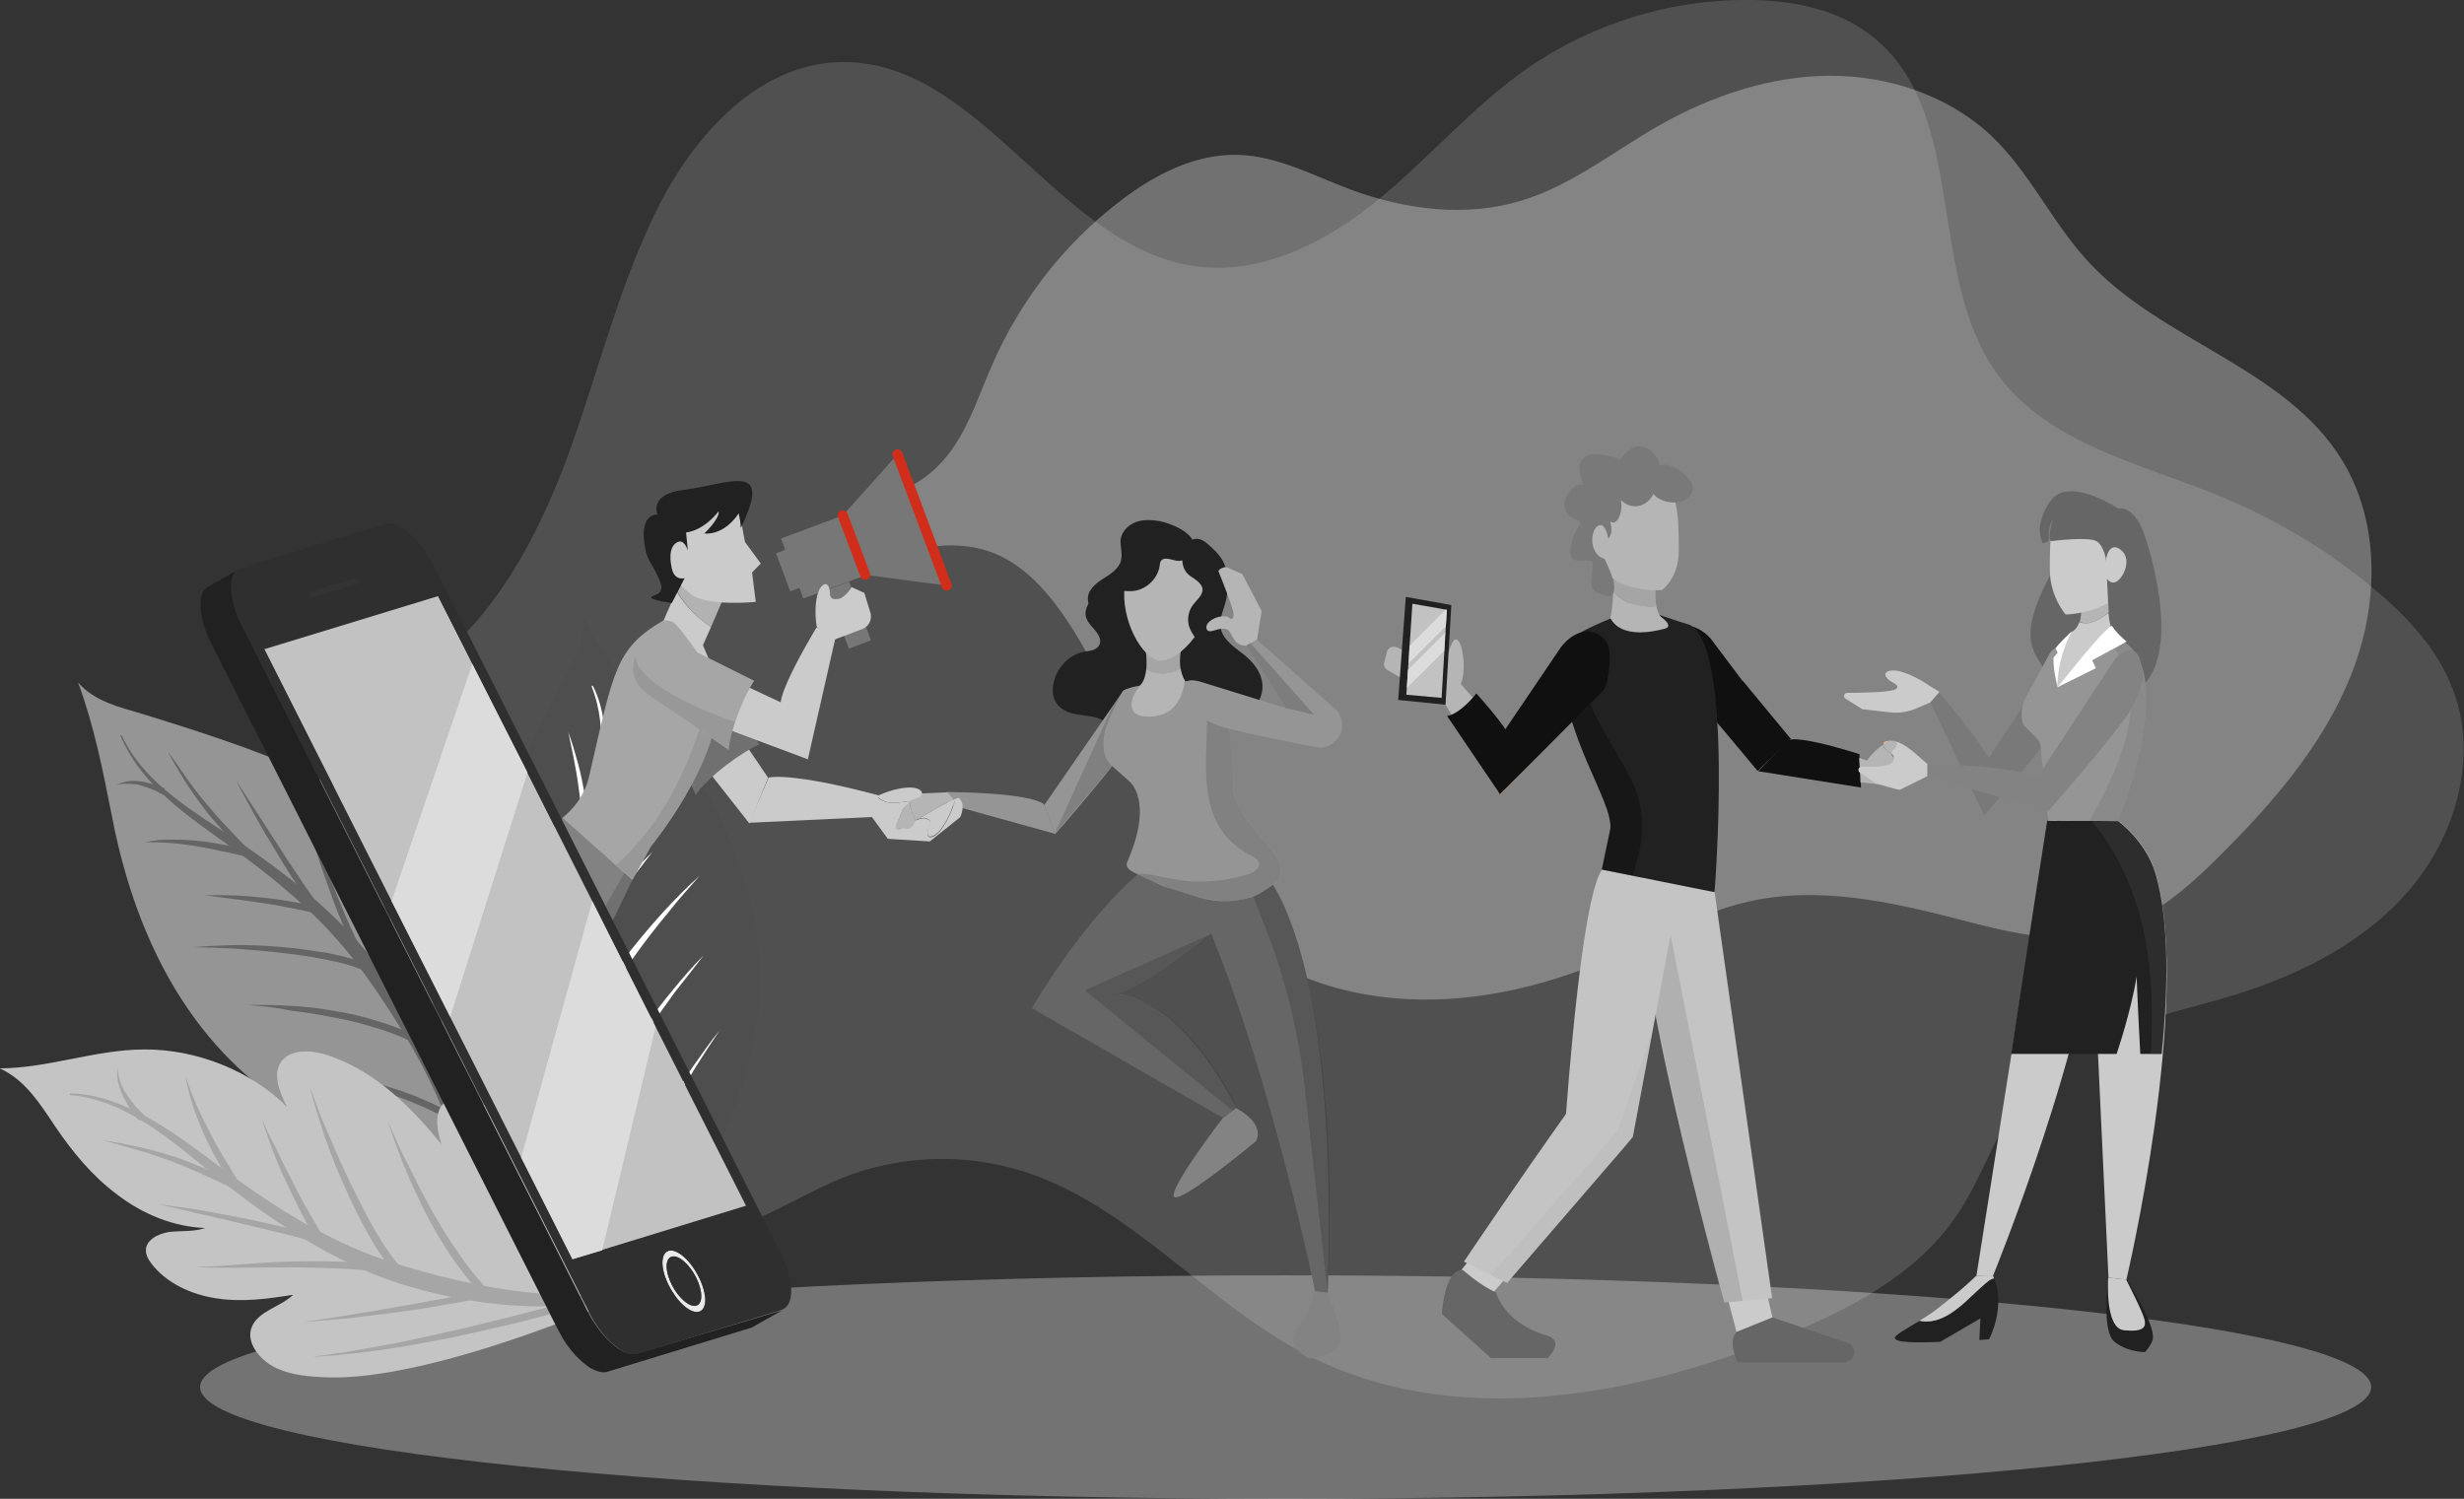 <?xml version="1.0" encoding="utf-8"?>
<!-- Generator: Adobe Illustrator 24.0.0, SVG Export Plug-In . SVG Version: 6.00 Build 0)  -->
<svg version="1.1" id="Layer_1" xmlns="http://www.w3.org/2000/svg" xmlns:xlink="http://www.w3.org/1999/xlink" x="0px" y="0px"
	 viewBox="0 0 937 570" style="enable-background:new 0 0 937 570;" xml:space="preserve">
<rect x="0" y="0" width="937" height="570" fill="#333333" stroke="none"/>
<style type="text/css">
	.st0{opacity:0.35;fill:#EAEAEA;enable-background:new    ;}
	.st1{opacity:0.15;fill:#F6F6F6;enable-background:new    ;}
	.st2{opacity:0.35;fill:#E4E4E4;enable-background:new    ;}
	.st3{fill:#4E4E4E;}
	.st4{fill:#FFFFFF;}
	.st5{fill:#EAEAEA;}
	.st6{fill:#2F2F2F;}
	.st7{fill:#777777;}
	.st8{fill:#D02E1B;}
	.st9{fill:#CBCBCB;}
	.st10{fill:#707070;}
	.st11{fill:#B2B2B2;}
	.st12{fill:#828282;}
	.st13{fill:#A6A6A6;}
	.st14{fill:#989898;}
	.st15{fill:#212121;}
	.st16{opacity:0.2;fill:#606060;enable-background:new    ;}
	.st17{fill:#959595;}
	.st18{fill:#656565;}
	.st19{fill:#C4C4C4;}
	.st20{fill:#C2C2C2;}
	.st21{fill:#DCDCDC;}
	.st22{fill:#666666;}
	.st23{opacity:0.3;fill:#323232;enable-background:new    ;}
	.st24{fill:#838383;}
	.st25{fill:#B5B5B5;}
	.st26{opacity:0.3;fill:#4F4F4F;enable-background:new    ;}
	.st27{opacity:0.3;fill:#515151;enable-background:new    ;}
	.st28{fill:#A5A5A5;}
	.st29{opacity:0.3;fill:#454545;enable-background:new    ;}
	.st30{opacity:0.3;fill:#4B4B4B;enable-background:new    ;}
	.st31{fill:#797979;}
	.st32{opacity:0.2;fill:#626262;enable-background:new    ;}
	.st33{display:none;}
	.st34{display:inline;fill:#D02E1B;}
	.st35{display:inline;fill:#FFFFFF;}
	.st36{display:inline;fill:#666666;}
	.st37{display:inline;fill:#FFFFF5;}
	.st38{display:inline;fill:#A6A6A6;}
	.st39{fill:#101010;}
	.st40{fill:#FFBE85;}
	.st41{fill:#FFA155;}
	.st42{opacity:0.3;fill:#818181;enable-background:new    ;}
	.st43{opacity:0.3;fill:#B0B0B0;enable-background:new    ;}
	.st44{opacity:0.3;enable-background:new    ;}
</style>
<path class="st0" d="M488.9,570c228,0,412.8-19,412.8-42.5c0-23.5-184.8-42.5-412.8-42.5c-228,0-412.8,19-412.8,42.5
	C76.1,551,260.9,570,488.9,570z"/>
<path class="st1" d="M162.4,253.8c25.8-19.1,41.7-48.9,53-79c11.2-30.2,18.7-61.8,32.4-90.9c13.9-30.1,39.1-59.7,72.1-60.3
	c53.3-0.8,82.8,71.4,135.7,77.8c25,3,49.3-9.7,68.7-25.6c19.4-16,35.9-35.4,56.5-49.8C605.3,9,635.3-0.3,665.2,0
	c16.7,0.1,34.1,3.6,47.1,14.1c36.3,29,19.9,90.8,47.4,128.4c19.3,26.4,54.4,33.8,84.5,46.2c20.5,8.5,39.9,19.8,56.9,33.9
	c13.4,10.9,25.8,23.8,31.8,39.9c9.3,24.9,1.4,53.9-15.4,74.4c-16.8,20.5-41.4,33.2-66.6,41.1c-27.7,8.6-59.3,13.1-78.5,34.9
	c-12.6,14.2-17.6,33.6-28.3,49.3c-15.4,22.7-41.2,36.1-66.8,46.3c-57.5,23.1-124.7,35.1-179.8,7c-38.5-19.5-67.2-56.9-108.3-70
	c-22.5-7.2-47.7-6.2-69.5,2.7c-18.7,7.7-36.2,21.1-56.4,20.6c-25.8-0.4-45.2-22.8-61-43.3"/>
<path class="st2" d="M334,187.8c11.7,0,22.1-8.1,28.7-17.9c6.6-9.7,10.1-21.2,14.9-31.8c10.5-23.9,27-45.2,47.8-61.2
	c13.2-10.3,29.1-18.6,45.7-18c14.9,0.5,28.4,7.9,42.3,13.1c20.9,7.8,44.2,10.8,65.5,4.2c19.1-5.9,35.1-18.9,52.4-28.7
	C651,36.4,673,29,695.5,28.8c22.5-0.1,45.3,7.4,61.7,22.8c14.7,13.9,23.2,33.1,37,48c27.9,30.2,75,40.3,96.5,75.5
	c14.7,24.1,13.8,55.4,3.4,81.5c-10.4,26.2-29.2,48.1-49.2,68.1c-12.8,12.8-27.2,25.7-44.9,30.1c-18.2,4.5-37.1-0.5-55.2-5.2
	c-25.9-6.7-53.3-12.7-79.5-6.8c-19,4.2-35.9,14.2-53.8,22c-30.5,13.1-64.7,19.5-97.2,12.4c-32.5-7-62.7-28.7-75-59.6
	c-5.6-13.9-7.2-29.4-13.2-43.1c-28.7-64.8-49.4-73.5-86.4-63.7"/>
<path class="st3" d="M251.4,466.4c0,0-63.8-42-73.5-79.3c-8.9-34.2,4.1-65.3,34.8-125.1c4.4-8.6,10-17.2,9.3-27.2
	c8.1,15.2,18.4,28.4,28.9,41.4C336,381.2,251.4,466.4,251.4,466.4z"/>
<path class="st4" d="M273.7,391.8c-3.6,4.4-6.8,9-10.1,13.7c-3.3,4.6-6.3,9.6-9.2,14.6c-2.9,5.1-5.6,10.1-7.9,15.6
	c-2.3,5.3-4.4,10.9-5.9,16.8l2-0.7c-5.3-5.6-10.7-11.5-15.8-17.2c-5.2-5.9-10.4-11.6-15.4-17.6c-5.1-6-10.1-12-15-18.2
	s-9.7-12.4-14.2-19l3.1,5.2c1.1,1.8,2.2,3.4,3.3,5.1c1.1,1.6,2.2,3.3,3.3,4.9c1.1,1.6,2.2,3.3,3.4,4.9c4.6,6.4,9.6,12.7,14.5,18.9
	c5.1,6.2,10.1,12,15.3,17.9c5.2,5.9,10.5,11.6,15.8,17.2l1.5,1.5l0.5-2.2c1.4-5.6,3.3-11.2,5.5-16.5c2.2-5.3,4.6-10.5,7.4-15.6
	c2.6-5.1,5.6-10,8.5-14.9C267.4,401.3,270.5,396.5,273.7,391.8z"/>
<path class="st4" d="M267.6,363.3c-4.1,4.1-7.9,8.5-11.6,13c-3.7,4.5-7.4,9.2-10.7,14.1c-3.4,4.9-6.6,10-9.4,15.3
	c-2.9,5.3-5.5,10.9-7.4,16.8l2-0.4c-3.4-4.1-6.7-8.3-10-12.6l-9.8-12.7c-3.3-4.2-6.4-8.5-9.7-12.8c-3.3-4.2-6.4-8.6-9.6-13
	c2.7,4.6,5.7,9.3,8.6,13.8c3,4.5,6,9,9.1,13.4c3.1,4.4,6.3,8.7,9.6,13c3.3,4.4,6.6,8.5,9.8,12.7l1.4,1.6l0.7-2.2
	c1.9-5.7,4.4-11.2,7.1-16.4c2.7-5.3,5.7-10.4,9-15.3c3.1-4.9,6.6-9.7,10.1-14.5C260.4,372.6,264,368,267.6,363.3z"/>
<path class="st4" d="M266,333.1c-4.6,4.1-9,8.6-13.2,13.1c-4.2,4.6-8.3,9.4-12.3,14.4c-4,5.1-7.6,10.1-11.2,15.4
	c-3.5,5.5-6.7,11.2-8.7,17.8l2.5,0.4c-0.3-6.6-2.6-12.7-5.1-18.3c-2.6-5.6-5.3-11.1-8.2-16.4c-2.9-5.3-6-10.7-9.1-15.7
	c-3.1-5.2-6.3-10.3-9.1-15.6c2.5,5.6,5.3,10.9,8.2,16.4c2.9,5.3,5.7,10.7,8.5,16.1c2.7,5.5,5.3,10.9,7.8,16.5
	c2.5,5.5,4.5,11.3,4.6,17.2l0.3,7.7l2.2-7.2c1.9-6.2,4.9-11.8,8.3-17.1c3.4-5.3,7.1-10.5,10.8-15.6c3.7-5.1,7.6-10.1,11.6-14.9
	C257.7,342.4,261.9,337.8,266,333.1z"/>
<path class="st4" d="M248.1,324c-2.9,2.7-5.5,5.7-8.2,8.7c-2.6,3-5.2,6.2-7.6,9.3c-2.5,3.1-4.8,6.6-7.1,9.8
	c-2.3,3.4-4.5,6.8-6.7,10.3l2.3,0.7c-0.3-2.6-0.7-4.9-1.2-7.4c-0.5-2.5-1.1-4.8-1.6-7.1c-1.2-4.8-2.5-9.4-3.8-14.1
	c-1.4-4.6-2.7-9.3-4.2-13.9c-1.5-4.6-3-9.2-4.8-13.8l7.1,28.3c1.2,4.8,2.3,9.4,3.4,14.2c1.1,4.6,2.2,9.6,2.7,14.1l0.4,3.7l1.8-3
	c2-3.6,4.2-7,6.4-10.4c2.2-3.4,4.5-6.7,6.7-10.1c2.3-3.3,4.6-6.6,7.1-9.8C243.2,330.4,245.7,327.1,248.1,324z"/>
<path class="st4" d="M249.5,293.2c-2.9,2.1-5.5,4.6-8.1,7.1c-2.5,2.6-4.9,5.5-7.1,8.3c-2.3,2.9-4.4,6-6.4,9c-2,3.1-4,6.3-5.9,9.4
	l2.3,0.8c-0.1-4.1-0.4-8.3-0.5-12.6c-0.3-4.2-0.7-8.3-1.4-12.6c-0.7-4.2-1.5-8.3-2.6-12.3c-1.1-4-2.3-8.1-3.7-11.9
	c0.8,4.1,1.8,8.2,2.5,12.3c0.8,4.1,1.4,8.2,1.9,12.3c0.4,4.1,0.7,8.2,1,12.4l0.5,12.4l0.1,4.4l2-3.7c1.9-3.1,3.8-6.3,5.7-9.4
	c1.9-3.1,4-6.2,6-9.2c2-3,4.2-6,6.4-8.7C244.6,298.4,246.9,295.8,249.5,293.2z"/>
<path class="st4" d="M241.3,270.7c-1.5,0.5-3,1.5-4.2,2.5c-1.4,1.1-2.5,2.3-3.6,3.7c-1.1,1.4-2,2.9-3,4.5c-0.4,0.8-0.8,1.6-1.2,2.5
	l-1.1,2.5l2.3,1.1l0.7-2.5c0.3-0.8,0.5-1.6,1-2.5c0.7-1.6,1.4-3.1,2.3-4.6c0.8-1.5,1.9-2.9,3-4.1
	C238.6,272.4,239.8,271.3,241.3,270.7z"/>
<path class="st4" d="M251.7,466.1c-2.2-3.8-4.2-7.7-6.3-11.5c-2-3.8-3.8-7.8-5.6-11.8c-3.4-8.1-6.3-16.3-8.7-24.6
	c-2.3-8.5-4.2-17-6-25.6c-1.6-8.5-2.6-17.2-2.7-26c-0.3-17.6,2-35.3,4.9-52.6c1.4-8.7,2.9-17.6,3-26.8c0.1-4.5-0.1-9.2-0.8-13.5
	c-0.8-4.5-2-8.9-4-12.8c-0.1-0.1-0.3-0.3-0.4-0.1c-0.1,0.1-0.1,0.3-0.1,0.4c3.3,8.2,4.1,17.2,3.4,26c-0.5,8.7-2.3,17.5-4.2,26.1
	c-3.6,17.4-6.7,35.1-7,53.4c-0.1,9.2,0.3,18.3,1.6,27.5c1.5,9,3.6,17.9,6.4,26.5c5.7,17.2,14.3,33.4,25.8,46.2
	c0.1,0.1,0.3,0.1,0.4,0C251.7,466.4,251.7,466.3,251.7,466.1z"/>
<path class="st5" d="M254.3,475.7c3.1-1,8.3,3.4,11.5,9.8c3.3,6.4,3.3,12.3,0.1,13.3c-3.1,1-8.2-3.4-11.5-9.8
	C251.1,482.7,251.1,476.6,254.3,475.7z M264.8,496.6c2.5-0.8,2.5-5.6-0.1-10.7c-2.6-5.2-6.8-8.7-9.3-7.9c-2.5,0.8-2.5,5.6,0.1,10.7
	C258.1,493.7,262.2,497.3,264.8,496.6z"/>
<path class="st6" d="M255.4,477.9c2.5-0.8,6.7,2.7,9.3,7.9c2.6,5.2,2.7,10,0.1,10.7c-2.5,0.8-6.7-2.7-9.3-7.9
	C252.9,483.5,252.8,478.7,255.4,477.9z"/>
<path class="st7" d="M326.2,193.9L297,204.8l8.5,22.8l29.2-10.9L326.2,193.9z"/>
<path class="st7" d="M360,222.7l-31-4.1l-8.5-22.6l20.8-23.2L360,222.7z"/>
<path class="st7" d="M313.6,203.4l-18.5,7l5.4,14.5l18.5-7L313.6,203.4z"/>
<path class="st7" d="M322.9,221.2l-8.4,3.2l8.3,22.3l8.4-3.2L322.9,221.2z"/>
<path class="st8" d="M360,224.6c-0.8,0-1.5-0.4-1.8-1.2l-18.7-49.9c-0.4-1,0.1-2.1,1.1-2.5c1-0.4,2,0.1,2.5,1.1l18.7,49.9
	c0.4,1-0.1,2.1-1.1,2.5C360.4,224.6,360.2,224.6,360,224.6z"/>
<path class="st8" d="M329,220.5c-0.8,0-1.5-0.4-1.8-1.2l-8.5-22.6c-0.4-1,0.1-2.1,1.1-2.5c1-0.4,2,0.1,2.5,1.1l8.5,22.6
	c0.4,1-0.1,2-1.1,2.5C329.4,220.5,329.2,220.5,329,220.5z"/>
<path class="st9" d="M331.7,310.7l-46.8,2.2l7.4-17.2c0,0,7.9-2.3,41.9,6.8L331.7,310.7z"/>
<path class="st9" d="M261.9,283.8l23.1,29.4l7.1-17.4L278.7,276C272.8,277.8,267.1,280.2,261.9,283.8z"/>
<path class="st10" d="M288.8,283.1L270,254c-3.8-8.9-16.2-10.3-21.8-2.3c-2.7,3.8-2.9,10.1-0.4,14.2l16.8,36.4
	C269.1,295.4,282.5,285.7,288.8,283.1z"/>
<path class="st10" d="M175.2,469.7l68.4-141.5l-29.5-12.6c-35.6,52.9-57.2,150.1-57.2,150.1L175.2,469.7z"/>
<path class="st9" d="M270.4,238.4c-5.2-3.4-9.7-7.7-13-13.4c-2.2,4.2-5.1,10.5-7.8,18.6c1.6-0.4,3.6,0.1,5.1,0.8
	c6.6,2.2,10.5,9.8,17.2,11.3c-0.4-0.4-4.6-10.3-4.6-10.3L270.4,238.4z"/>
<path class="st11" d="M270.4,238.4l4.5-10.4l-14.2-8.7c0,0-1.2,2.1-3.1,5.7C260.7,230.7,265.2,235,270.4,238.4z"/>
<path class="st9" d="M256,191.9c6.4-4.5,17.9-5.1,23.8,0.8c1.9,1.9,2.2,6.2,2.7,9.2c0.1,0.5,0.8,4.2,0.8,4.2l6,8.2l-3.3,3.4
	l1.4,11.2c0,0-17.9,1.8-24.3-2.7c-6.4-4.4-14.1-14.8-11.6-28C252.1,195.5,253.9,193.4,256,191.9z"/>
<path class="st12" d="M163.3,462.7L240.8,326L214,311c-38.1,37.5-68.7,146.5-68.7,146.5L163.3,462.7z"/>
<path class="st13" d="M271.9,255.8c-5.1-4.2-10.4-13.8-15.2-18.6c-1.1-1.2-2.6-1-4.2-1.4c-18.4,10.8-19,18.5-28.5,59.5
	c-0.5,2.2-2.3,9.4-10.1,15.7l26.5,23.6l7-12.7C247.4,321.8,279.9,282.5,271.9,255.8z"/>
<path class="st14" d="M234.3,328.9l6.3,5.6l7-12.7c0,0,32.4-39.1,24.4-65.9C265.7,283,255.6,310,234.3,328.9z"/>
<path class="st9" d="M317.6,243l-10.4,45.8l-9.8-19.4c0,0-4.9-0.4,13.1-30.8L317.6,243z"/>
<path class="st9" d="M315.3,244l12.7-4.8c2.5-1,3.7-3.6,3-6.2l-2.3-7.5l-4.8-2.2c0,0-3,4.8-5.7,4.5c0,0-2.6,0.7-2.6-2.2
	c0-2.9-1.5-4.9-3.6-2.1c-2,2.9-2.3,9.8-1.4,14.9L315.3,244z"/>
<path class="st9" d="M272.3,275.7l35,13.1l-10.4-21.7l-14.3-6.7C278.4,264.9,274.9,270.1,272.3,275.7z"/>
<path class="st13" d="M286.8,258.9l-28.3-14.1c-7.1-5.2-17.3-0.4-17.8,8.3c-0.3,4.4,2.6,9.3,6.4,11.3l30,20.8
	C277.6,277.8,283.2,264,286.8,258.9z"/>
<path class="st15" d="M250,195.7c0,0-3.4-7.8,10-9.4c17.5-2.2,34.3-11.3,21.7,14.5c0,0,0-2.3-0.8-5.6c0,0-4.9,8.3-13.1,7.7
	c0,0,5.9-5.5,5.5-8.5c0,0-5.2,7.2-12.4,8.1l1.1,11.2l-1,4.9l-5.5,10.7c0,0-11.6-1.4-6.6-2.9c4.9-1.5,1.6-6.2,0.8-8.2
	c-1-2.3-3.7-5.7-4.2-9C242.5,194.9,250,195.7,250,195.7z"/>
<path class="st9" d="M262.7,213.1c0,0-1.5-8.1-4.6-7.1c-3.1,1-3.8,5.1-2.6,10.3c1.2,5.2,5.6,3.4,5.6,3.4l3.7-1L262.7,213.1z"/>
<path class="st16" d="M241.6,249.6c0,0-3.6,8.1,4.1,13.9c2.6,2,7.6,5.3,12.8,8.7c9,6.2,18.8,13,18.8,13s0.1-4.5,2.3-10.7
	C279.5,274.8,242.5,262.3,241.6,249.6z"/>
<path class="st17" d="M175.9,441.1c0,0,6.7-76.3-14.1-109.2c-19-30.2-48.3-42.1-107.7-60.4c-8.5-2.6-17.8-4.5-24.4-11.9
	c6.1,16.4,9.4,33.4,12.7,50C68.1,445.3,175.9,441.1,175.9,441.1z"/>
<path class="st18" d="M110.9,406.2c5.1,0.4,10.2,1.1,15.3,2.1c5.2,0.8,10.2,1.9,15.4,3.3s10.2,2.9,15.4,4.9
	c5.1,2.1,10.2,4.2,15.2,7.2l-1.5,1.1c-1-7.8-2-15.7-3.1-23.6c-1.1-7.9-2.3-15.7-3.7-23.6c-1.4-7.9-2.7-15.7-4.2-23.6
	c-1.5-7.9-3.3-15.7-5.3-23.6l1.9,5.9c0.7,1.9,1.1,4,1.6,5.9c0.5,1.9,1.1,4,1.6,5.9c0.5,1.9,1.1,4,1.5,5.9c1.9,7.9,3.6,15.9,5.1,23.8
	c1.5,7.9,2.7,15.9,4,23.8c1.2,7.9,2.2,15.9,3.1,23.8l0.3,2.2l-1.8-1.1c-4.8-2.9-9.7-5.2-14.7-7.2c-5.1-2.1-10.1-3.8-15.2-5.3
	c-5.1-1.5-10.2-2.9-15.3-4C121.1,408.2,116.1,407.2,110.9,406.2z"/>
<path class="st18" d="M94.4,382.2c5.2-0.1,10.5,0,15.7,0.3c5.3,0.3,10.7,0.8,16,1.8c5.3,0.8,10.7,1.9,16.1,3.6
	c5.3,1.6,10.8,3.4,16,6.2l-1.5,1.2c-1-5.3-2-10.7-3.1-16l-3.4-16c-1.1-5.3-2.3-10.7-3.6-16c-1.1-5.3-2.5-10.7-3.7-16
	c1.8,5.3,3.3,10.7,4.8,16c1.5,5.3,2.9,10.7,4.2,16c1.4,5.3,2.6,10.7,3.8,16c1.2,5.3,2.3,10.7,3.3,16.1l0.4,2.2l-1.9-1
	c-5.1-2.5-10.2-4.5-15.6-6c-5.2-1.6-10.5-2.9-15.8-3.8c-5.3-1.1-10.7-1.9-15.8-2.5C104.9,383.1,99.5,382.6,94.4,382.2z"/>
<path class="st18" d="M73.9,360.2c5.5-0.5,11.2-0.7,16.8-0.8c5.6,0,11.3,0.3,17.1,0.8s11.5,1.4,17.2,2.3c5.7,1.1,11.7,2.7,17.5,5.7
	l-1.1,2.2c-4.5-4.8-7.5-10.7-10-16.4c-2.5-5.7-4.8-11.6-6.8-17.5c-2.2-5.9-4.1-11.8-5.9-17.6c-1.8-5.9-3.7-11.8-5.7-17.6
	c2.6,5.7,4.6,11.6,6.8,17.4c2,5.9,4.2,11.6,6.6,17.4c2.3,5.7,4.6,11.5,7.2,17.2c2.5,5.6,5.3,11.1,9.4,15.3l5.2,5.5l-6.3-3.3
	c-5.3-2.9-11.1-4.5-16.7-5.6c-5.7-1.2-11.5-2.1-17.1-2.7c-5.7-0.7-11.3-1.2-17.1-1.6C85.2,360.5,79.6,360.3,73.9,360.2z"/>
<path class="st18" d="M77.6,340.5c3.6-0.1,7.2-0.1,10.8,0c3.7,0.1,7.2,0.4,10.9,0.8c3.7,0.4,7.4,0.8,10.9,1.5
	c3.7,0.5,7.4,1.4,11.1,2.2l-0.8,2.2c-1.6-1.9-3.1-4-4.5-6c-1.4-2.1-2.7-4.1-4.1-6.2c-2.7-4.1-5.2-8.3-7.8-12.6
	c-2.6-4.2-5.1-8.5-7.4-12.7c-2.3-4.4-4.8-8.6-7-13l16,24.7c2.6,4.1,5.3,8.2,8.1,12.3c2.7,4.1,5.5,8.2,8.5,11.8l2.3,2.9l-3.1-0.8
	c-3.7-0.8-7.2-1.6-10.9-2.3c-3.7-0.7-7.2-1.4-10.9-1.9c-3.7-0.5-7.2-1.1-10.9-1.5C84.9,341.3,81.2,340.9,77.6,340.5z"/>
<path class="st18" d="M55.2,320.3c3.1-0.7,6.3-1,9.6-1c3.3,0,6.6,0.1,9.8,0.4c3.3,0.3,6.7,0.8,10,1.5c3.3,0.5,6.7,1.4,10,2.2
	l-0.8,2.2c-2.9-3-5.6-6-8.5-9c-2.7-3.1-5.6-6.3-8.1-9.7c-2.6-3.4-4.9-6.8-7.2-10.4c-2.2-3.6-4.4-7.2-6.3-10.9
	c2.5,3.4,4.8,6.8,7.2,10.3c2.5,3.4,4.9,6.7,7.6,9.8c2.6,3.1,5.3,6.3,8.2,9.2l8.5,9l3,3.1l-3.8-1c-3.3-0.8-6.6-1.6-10-2.3
	c-3.3-0.7-6.6-1.4-9.8-1.9c-3.3-0.5-6.6-1-9.8-1.2C61.7,320.3,58.4,320.3,55.2,320.3z"/>
<path class="st18" d="M44,298.7c1.2-0.8,2.7-1.2,4.2-1.5c1.5-0.3,3.1-0.3,4.6-0.1c1.6,0.1,3.1,0.5,4.8,1c0.8,0.3,1.6,0.5,2.5,0.7
	l2.5,1l-0.5,2.5l-2.2-1.2c-0.7-0.3-1.5-0.7-2.2-1c-1.5-0.5-3-1.1-4.5-1.5c-1.5-0.4-3-0.5-4.6-0.5C46.8,298,45.3,298.1,44,298.7z"/>
<path class="st18" d="M175.6,441.2c-1.5-4.2-2.9-8.5-4.5-12.6c-1.6-4.1-3.4-8.2-5.2-12.3c-3.7-8.1-7.8-15.9-12.4-23.4
	c-4.6-7.5-9.4-14.9-14.6-22.1c-5.1-7.1-10.7-13.8-16.8-20c-12.2-12.4-25.9-22.8-39.9-32.7c-7-5.1-14.1-10.1-20.5-16.3
	c-3.3-3-6.3-6.4-9-10c-2.7-3.7-5.1-7.7-6.8-11.8c-0.1-0.1,0-0.4,0.1-0.4c0.1,0,0.3,0,0.4,0.3c3.8,8.1,9.8,14.9,16.4,20.5
	c6.6,5.6,13.7,10.3,20.8,14.9c14.2,9.3,28.4,19.3,41.5,31.6c6.6,6.2,12.8,12.8,18.3,20.2c5.5,7.2,10.5,15,15,23.1
	c8.9,16.1,15.3,33.6,17.9,51c0,0.1-0.1,0.3-0.3,0.3C175.8,441.5,175.6,441.4,175.6,441.2z"/>
<path class="st19" d="M238,492.8c0,0-72.9,32.7-114.4,31c-5.7-0.3-11.6-0.7-17.1-2.9c-7.1-2.7-13.2-10-10.8-16.1
	c2.3-6.2,11.1-7.8,15.8-12.4c-9.4,1.5-19.1,2.9-29,1.4c-9.7-1.4-19.5-5.9-25.1-13.5c-1-1.4-1.8-2.7-1.9-4.4c-0.4-4.1,4.5-6.8,9-7.4
	c4.5-0.5,9.4,0,13.5-1.5c-12-0.4-23.8-5.3-33.3-12.6c-9.6-7.1-17.1-16.3-23.5-25.7c-5.7-8.5-11.5-18-21.3-22.4
	c18.7-0.1,36.2-7.1,54.9-7.2c19.8-0.1,40.1,7.9,54.2,21.6c-2.9-5.7-5.7-13-1.5-17.6c4-4.5,12-3.7,18.3-1.4
	c17.5,6.2,30.9,19.7,42.1,33.5c-1.9-5.9-3.1-13.3,2-16.5c4.8-3,11.7-0.4,16.8,3C200.3,430.4,238,492.8,238,492.8z"/>
<path class="st13" d="M178.1,434.7c2.5,5.5,5.1,10.9,7.9,16.4c2.9,5.5,5.9,10.7,9.3,16c3.4,5.2,7,10.4,10.9,15.2
	c4,4.9,8.2,9.6,13.1,13.9l0.4-2.2c-8.2,2.3-16.5,4.5-24.9,6.6c-8.3,2.1-16.7,4.2-25,6c-8.3,1.9-16.8,3.8-25.3,5.3
	c-8.5,1.6-17.1,3-25.7,4.1l6.6-0.4c2.2-0.1,4.4-0.4,6.6-0.7c2.2-0.1,4.4-0.4,6.6-0.7c2.2-0.3,4.4-0.5,6.4-0.8
	c8.6-1.2,17.2-2.9,25.7-4.5c8.5-1.8,16.9-3.7,25.3-5.7c8.3-2.1,16.7-4.2,24.9-6.7l2.2-0.7l-1.8-1.5c-4.6-4.1-9-8.6-13-13.4
	c-4-4.8-7.6-9.7-11.2-14.8c-3.6-5.1-6.8-10.3-10-15.4C183.9,445.3,180.9,440,178.1,434.7z"/>
<path class="st13" d="M147.5,426.5c1.9,5.9,4.1,11.8,6.4,17.5c2.3,5.7,5.1,11.5,7.9,17.2c2.9,5.6,6.1,11.2,9.7,16.5
	c3.7,5.3,7.6,10.5,12.3,15.3l0.7-2.2c-5.7,1.2-11.5,2.2-17.2,3.3l-17.3,3.1c-5.7,1-11.6,2-17.3,2.9c-5.7,1-11.6,1.8-17.5,2.7
	c6-0.4,11.9-1,17.8-1.5c5.9-0.7,11.7-1.4,17.6-2.2s11.7-1.6,17.5-2.7c5.9-1,11.6-2,17.3-3.1l2.3-0.4l-1.6-1.8
	c-4.5-4.6-8.5-9.7-12-14.9c-3.7-5.2-7-10.7-10-16.1c-3.1-5.5-6-11.1-8.7-16.8C152.5,438,150.1,432.2,147.5,426.5z"/>
<path class="st13" d="M117.7,412.9c1.6,6.4,3.6,12.8,5.7,19.1c2.2,6.3,4.6,12.6,7.5,18.9c2.7,6.2,5.7,12.3,9,18.3
	c3.4,6,7.2,12,12.6,17.1l1.8-2.1c-6.6-3-13.5-3.8-20.2-4.2c-6.7-0.3-13.4-0.4-20.1-0.3c-6.7,0.1-13.4,0.4-19.9,1
	c-6.6,0.5-13.2,1-19.8,1.1c6.7,0.5,13.4,0.3,20.1,0.3c6.7-0.1,13.2-0.1,19.9-0.1c6.7,0.1,13.2,0.3,19.9,0.7c6.6,0.4,13.2,1.2,19,4
	l7.5,3.6l-5.7-5.6c-4.9-4.8-8.7-10.5-12.2-16.4c-3.4-5.9-6.4-12-9.4-18c-3-6.2-5.7-12.3-8.3-18.5C122.2,425.5,120,419.2,117.7,412.9
	z"/>
<path class="st13" d="M99.6,425.5c1.2,4.1,2.7,8.1,4.2,12.2c1.5,4,3.1,7.9,5.1,11.9c1.8,4,3.7,7.8,5.7,11.8c2,3.8,4.2,7.7,6.4,11.5
	l1.9-1.8c-2.6-1.1-5.2-1.8-7.8-2.5c-2.6-0.7-5.2-1.4-7.8-2.1c-5.2-1.2-10.4-2.3-15.6-3.4c-5.2-1-10.4-1.9-15.6-2.9
	c-5.2-0.8-10.5-1.6-15.7-2.2l30.9,7.2c5.2,1.2,10.2,2.5,15.4,3.7c5.1,1.2,10.2,2.6,15,4.4l3.8,1.4l-1.9-3.3
	c-2.3-3.7-4.4-7.5-6.6-11.2c-2.2-3.8-4.2-7.7-6.1-11.5c-2-3.8-4-7.7-5.7-11.6C103.1,433.4,101.3,429.5,99.6,425.5z"/>
<path class="st13" d="M70.6,409.1c0.5,3.8,1.5,7.5,2.7,11.2c1.2,3.7,2.6,7.4,4.2,10.9c1.6,3.6,3.4,7.1,5.3,10.5
	c1.9,3.4,4,6.8,6,10.3l1.9-1.8c-4.1-1.9-8.2-3.8-12.3-5.6c-4.2-1.8-8.5-3.6-12.8-4.9c-4.4-1.5-8.7-2.6-13.2-3.6
	c-4.5-1-8.9-1.8-13.4-2.5c4.4,1.2,8.7,2.5,13.1,3.7c4.4,1.2,8.6,2.7,12.8,4.2c4.2,1.6,8.3,3.4,12.4,5.2l12.3,5.7l4.4,2.1l-2.5-3.7
	c-2-3.4-4.1-6.7-6.1-10.1c-2-3.4-4-6.8-5.7-10.3c-1.8-3.4-3.6-7-5.1-10.5C73.1,416.4,71.7,412.8,70.6,409.1z"/>
<path class="st13" d="M44.7,405.8c-0.3,1.8-0.1,3.6,0.1,5.3c0.4,1.8,1,3.6,1.8,5.3c0.8,1.8,1.8,3.4,2.7,5.1c0.5,0.8,1.1,1.6,1.6,2.3
	l1.9,2.3l2.3-1.8l-2-1.9c-0.7-0.7-1.2-1.4-1.9-2.1c-1.2-1.4-2.3-2.9-3.3-4.5c-1-1.5-1.8-3.1-2.3-4.9
	C45.1,409.3,44.7,407.6,44.7,405.8z"/>
<path class="st13" d="M238,492.5c-4.8,0.1-9.6,0.3-14.3,0.3c-4.8,0-9.6-0.3-14.2-0.5c-9.4-0.7-18.8-1.9-28.1-3.8s-18.6-4.2-27.7-7
	c-9-2.6-17.9-6-26.5-10.3c-17.1-8.3-32.8-19.3-48.1-30.8c-7.6-5.7-15.6-11.5-24.2-16.1c-4.4-2.3-8.9-4.4-13.5-5.9s-9.6-2.5-14.5-2.6
	c-0.3,0-0.4,0.1-0.4,0.3c0,0.1,0.1,0.3,0.4,0.4c9.6,0.8,18.7,4.6,26.8,9.6C61.9,431,69.2,437,76.6,443c14.7,12,30.3,23.6,47.7,33.1
	c8.6,4.6,17.8,8.9,27.3,11.9c9.4,3,19.1,5.3,28.8,6.8c19.5,3.1,39.6,2.7,57.8-1.8c0.1,0,0.3-0.3,0.3-0.4
	C238.3,492.5,238.2,492.5,238,492.5z"/>
<path class="st20" d="M100.5,246.9l66.1-20.2l117.2,232.1L217.7,479L100.5,246.9z"/>
<path class="st15" d="M242.2,514.8c-1.4,0.4-3.1,0.1-4.9-0.7c-0.7-0.3-1.4-0.7-2.2-1.2c-0.5-0.4-1.2-0.8-1.8-1.4
	c-0.5-0.5-1.2-1-1.8-1.6c-0.5-0.5-1.2-1.2-1.8-1.9c-0.7-0.7-1.2-1.5-1.9-2.3c-0.8-1.1-1.5-2.2-2.3-3.3c-0.7-1.1-1.4-2.3-2-3.6
	L91.8,237.6c-1.2-2.3-2-4.5-2.7-6.7c-0.4-1.2-0.7-2.3-0.8-3.6c-0.1-0.8-0.3-1.6-0.3-2.5c0-0.7-0.1-1.4,0-2.1c0-0.7,0.1-1.2,0.1-1.8
	c0.1-0.5,0.3-1.1,0.4-1.6c0.3-0.5,0.5-1.1,0.8-1.5c0.4-0.5,0.8-1,1.4-1.2l-11.7,6.6c-0.5,0.3-1,0.7-1.4,1.2c-0.3,0.4-0.7,1-0.8,1.5
	c-0.1,0.5-0.3,1.1-0.4,1.6c-0.1,0.5-0.1,1.2-0.1,1.8c0,0.7,0,1.4,0,2.1c0,0.8,0.1,1.6,0.3,2.5c0.3,1.1,0.5,2.3,0.8,3.6
	c0.7,2.2,1.5,4.4,2.7,6.7l132.1,261.5c0.7,1.2,1.4,2.5,2,3.6c0.7,1.2,1.5,2.3,2.3,3.3c0.5,0.8,1.2,1.5,1.9,2.3
	c0.5,0.7,1.1,1.2,1.8,1.9c0.5,0.5,1.2,1.1,1.8,1.6c0.7,0.5,1.2,1,1.8,1.4c0.7,0.5,1.4,0.8,2.2,1.2c1.8,0.8,3.6,1.1,4.9,0.7
	l54.9-16.8l11.7-6.6L242.2,514.8z"/>
<path class="st6" d="M296.9,476.6l-132-261.5c-5.2-10.3-13.5-17.4-18.4-15.9l-54.9,16.8c-5.1,1.5-4.9,11.1,0.3,21.5l132.1,261.5
	c5.2,10.3,13.5,17.4,18.4,15.9l54.9-16.8C302.2,496.5,302.1,486.9,296.9,476.6z M117.8,225.1l16.9-5.2c0.3-0.1,0.8,0.3,1.1,1
	c0.3,0.5,0.3,1.2,0,1.2l-16.9,5.2c-0.3,0.1-0.8-0.3-1.1-1C117.6,225.8,117.6,225.3,117.8,225.1z M265.9,498.8
	c-3.1,1-8.2-3.4-11.5-9.8c-3.3-6.4-3.3-12.3-0.3-13.3c3.1-1,8.3,3.4,11.5,9.8C268.9,492,269,497.8,265.9,498.8z M217.7,478.8
	l-98.6-195.1l-18.7-37l66.1-20.2l5.7,11.2l13,25.7l98.6,195.1L217.7,478.8z"/>
<path class="st21" d="M179.6,252.5l-30.7,90.2l22.3,44l29.4-92.9L179.6,252.5z"/>
<path class="st21" d="M225.2,342.7l-27,97.5l19.5,38.7l11.3-3.4l20.3-84.9L225.2,342.7z"/>
<path class="st22" d="M484,336.4c-3,2-4.9,3.4-8.6,4.5c-12.4,4.1-23.9-4.8-36.5-8.5c-1.8,0-4.1,0-6.1,0c-22,18.9-40.4,51-40.4,51
	l72.6,41.7l5.2-3.8c-24-45.5-46.3-43.2-46.3-43.2c11.2-1.8,36.7-23,36.7-23c23.5,57.4,39.5,136,39.5,136l4.8,0.7
	C507.6,398,495.7,356.2,484,336.4z"/>
<path class="st23" d="M460.8,355.1l-48.3,21.5l56.4,45.9l1.6-1.2c0,0-19.1-41.4-46.3-43.2C424,378.1,434.8,376.7,460.8,355.1z"/>
<path class="st23" d="M484,336.4c0,0,5.5,7.4,10.7,26.1c6.8,24.3,13.4,67,10.2,129.2l-8.7-77.9c-2.3-20.6-7.2-40.9-14.7-60.3
	l-5.5-14.2L484,336.4z"/>
<path class="st24" d="M465,425.2c0,0-20.2,26.2-18.6,29.8c1.6,3.6,31.1-20.9,31.1-20.9s4.5-6-7.4-12.7L465,425.2z"/>
<path class="st24" d="M500.1,491.1c0,0-1.6,5.9-4.5,10.5c-2.9,4.6-8.1,8.9,1.9,14.9c0,0,10.8,0,12-6.4c1.2-6.4-4.8-18.5-4.8-18.5
	L500.1,491.1z"/>
<path class="st15" d="M415.4,227.7c-1.5,1.5-2.7,3.7-2.6,6c0.3,3.3,3.4,5.1,4.9,7.8c0.4,0.7,0.7,1.5,0.7,2.5
	c-0.1,1.5-1.2,2.6-2.5,3.1c-1.2,0.5-2.5,0.5-3.8,0.8c-5.1,1-9.7,5.3-11.2,10.9c-0.7,2.3-0.8,4.8,0,7c1.2,3.1,4.2,4.9,7.2,5.6
	c3,0.7,6.1,0.7,9.1,1.6c3,1,5.9,3.1,6.6,6.4c0.4,2,0,4.4,0.1,6.4c0.4,4.6,4,8.2,7.8,9.8c3.1,1.4,6.6,1.8,10,0.8c3.3-1,6.3-3.4,7.8-7
	c1.5-3.6,1.5-7.8,3.7-10.9c1.9-2.6,4.9-3.7,7.8-4.1c2.9-0.4,5.9-0.1,8.7-0.8c5.2-1.2,10.2-6.2,10.4-12.2c0.1-5.7-4-10.3-8.2-13.3
	c-3.3-2.6-7.2-5.3-7.8-9.8c-0.5-4.6,2.9-9.2,2.5-13.8c-0.4-4-3.4-6.7-6.3-9c-4.6-3.6-9.6-6.7-14.7-9.3c-2.9-1.5-7-3.1-10.1-0.8
	c-2,1.5-2.5,4.4-3.3,6.7C428.9,221,421.3,221.9,415.4,227.7z"/>
<path class="st17" d="M427,262.9l-29.9,43.3l4.1,11.1c0,0,25.7-29.4,28.4-35.3c2.7-6,4.5-9.2,2.3-15.7
	C429.9,259.6,427,262.9,427,262.9z"/>
<path class="st17" d="M360.5,305.8l40.7,11.3l-4.1-11.1c0,0-2.7-4.4-37.1-4.8L360.5,305.8z"/>
<path class="st9" d="M364.8,303.6c-0.3-0.3-1.1,0-2.2,0.5l0.5,0.7c-1.5,4.9-4.6,11.2-7.6,13c-3,1.8-3.4-0.8-2-3.4
	c1.2-2.6-1.2-3-1.2-3c-1.4-1-6.7,1.6-10,3.8c-0.8,0.5-1.9-0.3-1.5-1.2l2.5-6.2l3.1-3c0,0,0,0,0-0.1c-4.5,0.3-9,1.9-12.7-1.5
	l-3.6,5.5l7.5,10.3l16,1l11.5-9.2C365.2,310.7,367.4,306.2,364.8,303.6z"/>
<path class="st25" d="M346.3,307c0.1,0.5,1.2,5.2,2.2,4.8c0.8-0.3,9.8-5.9,14.1-7.8l-2.3-2.7l-11.1,0.5l-2.9,2.9
	C345.6,305.8,346.3,307,346.3,307z"/>
<path class="st25" d="M348.5,311.8c-1,0.3-2-4.4-2.2-4.8c0,0-0.7-1.2,0-2.2l-3.1,3l-2.5,6.2c-0.4,1,0.7,1.8,1.5,1.2
	c1-0.7,3,0.5,4-0.3c1.8-1.4,1.5-2.9,2.6-3.3C348.6,311.7,348.5,311.8,348.5,311.8z"/>
<path class="st9" d="M362.6,304.1c-4,1.6-11.6,6.4-13.7,7.5c1.5-0.5,2.7-0.8,3.3-0.4c0,0,2.5,0.5,1.2,3c-1.2,2.6-1,5.1,2,3.4
	c3-1.8,6.1-7.9,7.6-13L362.6,304.1z"/>
<path class="st26" d="M422.9,291.3c-1.4-1.6-2.3-3.6-2.9-5.6c-0.5-2.1-0.5-4.1-0.1-6.2c0.3-2.1,1-4,1.8-5.9c0.8-1.9,4-8.7,5.1-10.5
	l-3,4.4c-1.2,1.8-22.7,49.6-22.7,49.6l1.9-2.3l10.2-11.9L422.9,291.3z"/>
<path class="st9" d="M346.3,304.7c0.3-0.3,0.7-0.5,1.4-0.8c2.7-0.7,4.4-2.7,1.1-4c-3.3-1.2-10.1,0.4-14.7,2.6l-0.4,0.5
	C337.3,306.6,341.8,305,346.3,304.7z"/>
<path class="st17" d="M453,258.8c-4.2,0.8-25.5,1-26.4,4.8c0,0-5.5,11.2-6.8,19.3c-0.5,3.1,0.7,6.3,3,8.3l6.6,5.9
	c0,0,9.6,7.1-0.7,30.6c-1,2.3,1.2,3.6,4,4.8l9.8,4.6c12.6,3.8,20.5,7.9,33,4.2c2.5-0.7,6.4-3.1,9.3-5.5c2-1.6,3-4.5,2.3-7.1
	c-1.5-5.7-17.6-18.7-17.9-28C468.5,273.8,464.6,260.3,453,258.8z"/>
<path class="st27" d="M487,328.7c-1.5-5.7-17.6-18.7-17.9-28c-0.5-27.1-4.5-40.6-16.1-42c-0.8,0.1,6,7.8,6,13.3
	c0,21.5-4.6,42.8,18,54.1c3.8,2.5,1,5.1-2,6.3c-23.2,7-35.6-1.2-42.2,0c1.5,0.3,13.9,8.3,32,10.3c3.3,0.4,6.8-0.3,10.7-1.5
	c2.5-0.7,6.4-3.1,9.3-5.5C486.8,334.2,487.6,331.3,487,328.7z"/>
<path class="st28" d="M449.5,245.5l-14.3-1.2c0,0,1.2,5.5,0.7,10.4c0.7,0.3,1.2,0.7,1.8,1.1c4,0.8,8.1,0.5,11.3-1
	C448.6,252.5,448.5,249.3,449.5,245.5z"/>
<path class="st25" d="M437.7,255.6c-0.4-0.4-1.1-0.8-1.8-1.1c-0.3,2.3-0.8,4.5-2.2,6c-4.1,4.8-5.7,11.8,2.3,12
	c7.9,0.3,13.1-3.6,14.6-13.7c0,0-1.1-1.5-1.6-4.4C445.7,256.3,441.6,256.4,437.7,255.6z"/>
<path class="st25" d="M460.7,227c-1.8,13.3-13.2,25-19.9,24.2c-6.4-0.8-14.7-15.3-13.1-28.4c1.8-13.3,10-18.7,19.1-17.5
	C455.8,206.3,462.4,213.8,460.7,227z"/>
<path class="st15" d="M441.1,198.2c-3-0.5-6.1-0.7-9,0.3c-2.9,1-5.3,3.4-5.9,6.3c-0.4,2.7,0.8,5.6,0.1,8.3c-0.8,3.3-4.1,5.3-7,7.1
	c-2.9,1.9-5.9,4.5-5.6,7.9c0.1,2.3,1.9,4.2,4,5.2c2,1.1,4.4,1.4,6.6,1.8c-2-0.3-4.1-1.6-4.8-3.6c-0.8-1.9-0.3-4.4,1.4-5.7
	c2.5-2.1,6-0.8,9.3-1c5.2-0.1,10.1-4.5,10.8-9.7c0.1-0.7,0.1-1.2,0.5-1.8c1.1-1.6,3.7-0.5,5.7-0.1c2.2,0.4,4.6-0.5,5.9-2.5
	C457.6,203.9,446,199.2,441.1,198.2z"/>
<path class="st15" d="M449.7,211.9c-0.3,2.2,0.3,4.6,1.9,6.3c1,1,2.3,1.6,3.4,2.5c1.1,0.8,2.2,2.1,2.3,3.4c0.1,2.3-2.2,4-3.6,5.9
	c-2,2.6-2.5,6.3-1.1,9.3c0.8,1.9,2.5,3.6,2.7,5.6c0.5,2.7-1.6,5.7-4.5,6.2c2.9,0.3,5.6-1.6,7.8-3.6c2.2-1.9,4.5-4,5.2-6.8
	c0.8-3.3-0.8-6.8-0.3-10.3c0.4-3.1,2.6-5.9,3.1-9c0.5-2.7-0.3-5.6-1.6-8.1c-1.4-2.5-3.4-4.4-5.6-6.3
	C454.5,202.4,450.4,206,449.7,211.9z"/>
<path class="st25" d="M478,243.3l1.8-10.9l-7.4-14.1l-5.7-2.5c-0.8-0.5-3.7,0.7-3.3,1.6c1.5,3.6,4.5,11.3,5.6,15.3
	c0,0,0.5,4-1.6,2.2c-2.3-1.8-9.8,1.1-8.5,4.4c1,2.1,4.1-0.8,7.2-0.1c3,0.7,1.9,6.4,8.2,6.4L478,243.3z"/>
<path class="st17" d="M478,243.3l-4,2.1c8.7,13.9,13,20.8,14.9,23.9l-31.3-9.7c0,0-10.4-4-6.6,5.5c2.6,6.4,5.9,8.2,11.9,10.7
	c4.2,1.8,25.4,6,37.4,8.3c4.6,1,9-2.2,10-6.7c0.5-3-0.5-6-2.7-7.9L478,243.3z"/>
<path class="st29" d="M474,245.4l1.5-0.8l24.2,27.2l-10.7-2.5L474,245.4z"/>
<path class="st9" d="M778.9,311.9c-0.4,3-27.3,173.2-27.3,173.2l6.3,0.1c0,0,37.6-92.3,39.7-142.8c0.5-13.5,4.2-27.6-1.4-29.1
	C791.6,312.1,778.9,311.9,778.9,311.9z"/>
<path class="st15" d="M730,502.3c-4.9,3-9.3,5.3-9.4,6.4c-0.4,1.9,7.5,2,17.2,1.6l15.3-8.9l0.1-2.2l-0.1,2.2l0.1-0.1l-0.1,0.1
	l-0.4,8.2c2.3-0.1,3.7-0.3,3.7-0.3s6.4-11.8,1.9-23.4c-0.7,0.1-1.4,0.4-1.9,0.8C748.7,493.2,740.7,504.4,730,502.3z"/>
<path class="st9" d="M751.6,485.1c0,0-5.2,5.2-15,12.7c-2,1.6-4.4,3.1-6.7,4.5c10.7,2.1,18.7-9.2,26.5-15.3c0.7-0.4,1.2-0.7,1.9-0.8
	c-0.1-0.4-0.3-0.8-0.5-1.2L751.6,485.1z"/>
<path class="st15" d="M801.7,486.6c0,0-2.6,19.5,2.3,23.6s11.7,4,11.7,4s2.7-2.9,3-5.2s-1.2-8.6-10.2-22.6h-6.8V486.6z"/>
<path class="st9" d="M782.5,311.9c0,0.3,11.3,2.3,11.5,5.3c1.2,28.7,7.8,168.7,7.8,168.7l6.8,0.8c0,0,25-105.5,11.2-154.5
	c-3.6-12.3-14.2-20-14.2-20l-8.1-0.1L782.5,311.9z"/>
<path class="st9" d="M801.7,485.9c0,0-1.4,19.3,6,20c7.4,0.7,8.5-1.1,7.8-4.1s-7-15.2-7-15.2L801.7,485.9z"/>
<path class="st15" d="M819.7,332.3c-3.6-12.3-14.2-20-14.2-20l-8.1-0.1l-15.2-0.1c0,0,0.1,0,0.1,0.1c-2.2-0.1-3.8-0.1-3.8-0.1
	c-0.3,1.5-7,45.2-13.7,88.7h40.1c0,0,5.6-16.5,7.6-29.4c0.5,13,0.7,15.2,1.4,29.4h8.1C824.6,375.8,824.9,350.3,819.7,332.3z"/>
<path class="st30" d="M819.7,332.3c-3.5-12.3-14.2-20-14.2-20l-8.1-0.1h-1.9c20.8,25.7,24.2,56.7,22.4,88.6h4.4
	C824.6,375.8,824.9,350.3,819.7,332.3z"/>
<path class="st22" d="M805.7,193.4c0,0,5.5-1.2,9.4,8.9c2,5.5,6.8,21.6,6.8,35.8c0.1,42.1-38.9,26.1-44,17.2
	c-4.9-8.9-15.6-13.9,16-59.2"/>
<path class="st31" d="M779.9,252.3l-29.8,45.4l4.5,12.4c0,0,28.9-33.1,32.1-39.9c3.1-6.7,5.1-10.3,2.6-17.8
	C787.1,245,779.9,252.3,779.9,252.3z"/>
<path class="st31" d="M734.1,267.1l20.5,43.1l6.4-11.6c0,0,1.6-5.6-23.6-35.3L734.1,267.1z"/>
<path class="st9" d="M734.1,267.1l-5.3,2.3c-3.3,1.4-6.8,1.9-10.2,1.5l-10.4-1.2l-6.4-4c-1-0.5-0.5-2.2,0.5-2.2
	c4.4-0.1,18.3,0,19-1.8c0,0,1.2-0.7-1.6-2.2c-2.9-1.5-4.2-4.1-0.4-4.5c3.7-0.4,10.4,2.9,15.2,6.3c0.1,0.1,2.9,1.6,3,1.8L734.1,267.1
	z"/>
<path class="st17" d="M808.4,244.5c-4.4,0-8.5-1.6-16.8-1.1c-4.1,0.3-10.9,2.1-12.4,5.6l-8.9,16.3c-1.5,2.3-2.3,8.6-0.5,10.7
	c2.5,2.7,5.6,5.1,6.1,7.1l3,28.8l26.6,0.3C805.5,312.3,827.5,258.9,808.4,244.5z"/>
<path class="st32" d="M808.4,244.5c-2.2,0-4.4-0.4-7-0.8c1.5,1.4,2.7,2.7,3.7,4.4c12.3,19.7,0.5,44.2-10.5,64.1l10.9,0.1
	C805.5,312.3,827.5,258.9,808.4,244.5z"/>
<path class="st25" d="M801.9,232.9c-0.3-3.3-0.3-7.1,0.3-11.6l-10.9,8.2c0,0,0.5,3.8-0.4,7C794.9,238.1,798.4,235.5,801.9,232.9z"/>
<path class="st9" d="M790.7,236.6c-0.5,1.5-1.4,3-2.9,3.7c-2.5,1.2-2.2,4.9-4.1,6.2l-1.2,9.8v5.2l13.1-11.2l10-4.5c0,0-3-4-3.8-12.7
	C798.4,235.5,794.9,238.1,790.7,236.6z"/>
<path class="st9" d="M810.1,214.7c0,18.6-24.6,19-24.6,19s-6-6.8-6-17.1c0-10.3,0-24.9,7.1-24.9C802,191.9,810.1,191.9,810.1,214.7z
	"/>
<path class="st22" d="M805.5,193.4c0,0-19.1-12.8-25.9-2.7c-6.8,10-2.7,15.9-2.7,15.9l2.2-0.8c0,0-0.4-5.9,1.6-8.2
	c0,0-2.3,6.7-0.8,8.2c0,0,14.5-1.9,17.5,0.1c3,2.1,3.5,7.4,3.5,7.4l0.8,16.4c0,0,11.9-4.5,11.9-23.4
	C813.5,191.9,805.5,193.4,805.5,193.4z"/>
<path class="st9" d="M800.8,213.1c0,0,1-7.7,5.7-4c4.8,3.8,0.4,12-2.5,12.4c-2.9,0.5-4.4-4.5-4.4-4.5"/>
<path class="st4" d="M803.1,238c0,0,1.6,2.7,5.6,6l-13.1,7.1l1.4,3l-14.5,7.2C782.5,261.4,799.9,239.1,803.1,238z"/>
<path class="st4" d="M787.8,240.2c0,0-5.7,10-5.3,21.2c0,0-1.8-6.2-1.6-11.3l1.6-1.9l-0.8-1.6C781.6,246.3,785.5,242.1,787.8,240.2z
	"/>
<path class="st24" d="M804.3,250.6l-29.8,45.4l4.5,12.4c0,0,29-33.1,32.1-39.9c3.1-6.7,5.1-10.3,2.6-17.8
	C811.5,243.2,804.3,250.6,804.3,250.6z"/>
<path class="st24" d="M733,295.4l46.2,13l-4.5-12.4c0,0-3.3-4.6-42.2-5.5L733,295.4z"/>
<g class="st33">
	<path class="st34" d="M222.3,107.4c4.1-10-0.6-21.4-10.6-25.5c-10-4.1-21.4,0.6-25.5,10.6c-4.1,10,0.6,21.4,10.6,25.5
		C206.8,122.1,218.2,117.4,222.3,107.4z"/>
	<path class="st35" d="M194.6,97.9c0-0.4,0-0.8,0.1-1.2c0.5-2.6,2.9-4.5,5.5-4.5c1.5,0,3,1.2,4,2.2c1-1,2.5-2.2,4-2.2
		c2.7,0,4.9,1.9,5.5,4.5c0.1,0.4,0.1,0.8,0.1,1.2c0,0.1,0,0.1,0,0.3c0,0.1,0,0.3,0,0.3c0,6-9.6,10.9-9.6,10.9s-9.6-4.9-9.6-10.9
		c0-0.1,0-0.3,0-0.3S194.6,98,194.6,97.9z"/>
	<path class="st34" d="M208.1,116.5l14.1,8.9l-5.6-17.6L208.1,116.5z"/>
	<path class="st36" d="M521.9,179.8c0,0-1.8,7.7,7.1,17.1c0,0-18.3-5.3-23.6-17.1H521.9z"/>
	<path class="st36" d="M496.1,184.5H535c4.5,0,8.2-3.7,8.2-8.2v-23.2c0-4.5-3.7-8.2-8.2-8.2h-38.9c-4.5,0-8.2,3.7-8.2,8.2v23.2
		C487.9,180.8,491.6,184.5,496.1,184.5z"/>
	<path class="st37" d="M525.6,164.7c0,2.1,1.6,3.7,3.7,3.7c2,0,3.7-1.6,3.7-3.7c0-2-1.6-3.7-3.7-3.7
		C527.2,161,525.6,162.7,525.6,164.7z"/>
	<path class="st37" d="M511.8,164.7c0,2.1,1.6,3.7,3.7,3.7c2,0,3.7-1.6,3.7-3.7c0-2-1.6-3.7-3.7-3.7
		C513.4,161,511.8,162.7,511.8,164.7z"/>
	<path class="st37" d="M498,164.7c0,2.1,1.6,3.7,3.7,3.7c2,0,3.7-1.6,3.7-3.7c0-2-1.6-3.7-3.7-3.7C499.7,161,498,162.7,498,164.7z"
		/>
</g>
<g class="st33">
	<path class="st38" d="M265.6,132.6c0,0,1.9,8.7-8.1,19.5c0,0,20.9-6,27-19.5H265.6z"/>
	<path class="st38" d="M296.1,138.1h-46.6c-4.5,0-8.2-3.7-8.2-8.2V101c0-4.5,3.7-8.2,8.2-8.2h46.6c4.5,0,8.2,3.7,8.2,8.2v28.8
		C304.2,134.4,300.6,138.1,296.1,138.1z"/>
	<path class="st37" d="M261.4,115.5c0,2.3-1.9,4.2-4.2,4.2c-2.3,0-4.2-1.9-4.2-4.2c0-2.3,1.9-4.2,4.2-4.2
		C259.5,111.3,261.4,113.2,261.4,115.5z"/>
	<path class="st37" d="M277.1,115.5c0,2.3-1.9,4.2-4.2,4.2c-2.3,0-4.2-1.9-4.2-4.2c0-2.3,1.9-4.2,4.2-4.2
		C275.2,111.3,277.1,113.2,277.1,115.5z"/>
	<path class="st37" d="M292.8,115.5c0,2.3-1.9,4.2-4.2,4.2c-2.3,0-4.2-1.9-4.2-4.2c0-2.3,1.9-4.2,4.2-4.2
		C290.9,111.3,292.8,113.2,292.8,115.5z"/>
	<path class="st36" d="M201.3,192.3c14.7,0,26.6-11.9,26.6-26.7c0-14.7-11.9-26.7-26.6-26.7c-14.7,0-26.6,11.9-26.6,26.7
		C174.7,180.4,186.6,192.3,201.3,192.3z"/>
	<path class="st36" d="M206.5,188.4l19.4,12l-7.8-24.2L206.5,188.4z"/>
	<path class="st35" d="M212.7,162.1c0-1.6-1.2-2.9-2.9-2.9h-4.6c0-1.4-0.1-3.4-0.3-4.9c0-1-0.5-1.5-1-1.8c-1.1-0.8-2.7-0.4-3-0.3
		c-0.4,0.1-0.8,0.5-0.7,1.1c0.3,3-1.6,6.6-3.7,8.2c0,0-0.3,0.1-0.4,0.1v-0.5c0-0.5-0.4-1-1-1h-5.3c-0.5,0-1,0.4-1,1v13.9
		c0,0.5,0.4,1,1,1h5.3c0.5,0,1-0.4,1-1v-0.5h12.7c1.2,0,2.2-0.8,2.3-2.1c0.1-1.1-0.8-1.5-1-1.8c0.7-0.5,2.2-0.8,2.2-1.8
		s-1-1.1-1-1.4c0.7-0.5,1.5-1.4,1.5-2.3c0-0.5-0.5-1.1-1-1.6C212.2,163.2,212.7,162.7,212.7,162.1z"/>
	<path class="st34" d="M834.8,175.5c0,0,1.8,7.7-7.1,17.1c0,0,18.3-5.3,23.6-17.1H834.8z"/>
	<path class="st34" d="M860.6,180.2h-38.9c-4.5,0-8.2-3.7-8.2-8.2v-23.2c0-4.5,3.7-8.2,8.2-8.2h38.9c4.5,0,8.2,3.7,8.2,8.2V172
		C868.8,176.6,865.1,180.2,860.6,180.2z"/>
	<path class="st37" d="M831.1,160.5c0,2.1-1.6,3.7-3.7,3.7c-2,0-3.7-1.6-3.7-3.7s1.6-3.7,3.7-3.7
		C829.4,156.8,831.1,158.4,831.1,160.5z"/>
	<path class="st37" d="M844.9,160.5c0,2.1-1.6,3.7-3.7,3.7c-2,0-3.7-1.6-3.7-3.7s1.6-3.7,3.7-3.7
		C843.2,156.8,844.9,158.4,844.9,160.5z"/>
	<path class="st37" d="M858.7,160.5c0,2.1-1.6,3.7-3.7,3.7c-2,0-3.7-1.6-3.7-3.7s1.6-3.7,3.7-3.7C857,156.8,858.7,158.4,858.7,160.5
		z"/>
	<path class="st34" d="M563.4,212.4c8.4,0,15.2-6.8,15.2-15.2c0-8.4-6.8-15.2-15.2-15.2c-8.4,0-15.2,6.8-15.2,15.2
		C548.3,205.6,555.1,212.4,563.4,212.4z"/>
	<path class="st35" d="M570.8,195.7c0-0.3,0-0.7-0.1-1c-0.4-1.9-2.2-3.4-4.2-3.4c-1.2,0-2.3,1-3.1,1.8c-0.8-0.8-1.9-1.8-3.1-1.8
		c-2,0-3.8,1.5-4.2,3.4c0,0.3-0.1,0.5-0.1,1c0,0.1,0,0.1,0,0.3c0,0.1,0,0.1,0,0.3c0,4.8,7.5,8.6,7.5,8.6s7.5-3.8,7.5-8.6
		c0-0.1,0-0.1,0-0.3C570.8,195.9,570.8,195.7,570.8,195.7z"/>
	<path class="st34" d="M560.4,210.2l-11.1,6.8l4.4-13.8L560.4,210.2z"/>
</g>
<path class="st39" d="M707.1,286.8c-25.9-8.1-27.3-5.1-27.3-5.1l-11.2,11.6l39.1,6.2C707.6,296.5,707.2,289.9,707.1,286.8z"/>
<path class="st25" d="M709.9,289.2c-1-0.3-2-0.7-2.9-1c0.1,3.1,0.5,6.3,0.5,9.3l9.1,1L709.9,289.2z"/>
<path class="st40" d="M719.1,281.7c-0.1,0-0.3,0-0.5,0c-1.6,0.1-2.3,0.5-2.5,1.2C717.2,282.4,718.1,282,719.1,281.7z"/>
<path class="st41" d="M720.9,282c-0.3-0.3-1-0.4-1.8-0.3C719.6,281.7,720.3,281.9,720.9,282z"/>
<path class="st25" d="M719.5,289.9c0,0,0.8-0.8,0.7-1.8c0,0-1-0.5-1-1.5c-0.1-0.1-0.3-0.3-0.5-0.3c-1.6-1-2.7-2.2-2.6-3.1
	c-2.5,1.6-5.2,4.5-7,7.1v1.5C713.5,291.8,718.8,291.6,719.5,289.9z"/>
<path class="st25" d="M718.8,286.2c0.1,0.1,0.4,0.3,0.5,0.3c0-0.4,0.1-0.8,0.7-1.4c1.2-1.2,1.8-2.6,1-3.1c-0.7-0.1-1.2-0.1-1.8-0.3
	h-0.1c-0.8,0.1-1.8,0.7-2.9,1.2C716.1,284,717.2,285.3,718.8,286.2z"/>
<path class="st9" d="M732.9,290.5c-3.7-3.1-8.2-7.7-12-8.5c0.8,0.5,0.3,2.1-1,3.1c-0.5,0.5-0.7,1-0.7,1.4c0.7,0.5,1,1,1,1.5
	c0.1,1-0.7,1.8-0.7,1.8c-0.7,1.6-6.1,1.9-10.4,1.8c-0.4,0-0.8,0-1.2,0c-1.2,0-1.6,1.5-0.7,2.2l1.8,1.2l4.4,3l6.8,1.9l2.2,0.5
	l10.5-5.2V290.5z"/>
<path class="st39" d="M649.4,270.5l19,22.7L681,281l-18.2-22C658.3,261.6,653.1,266.7,649.4,270.5z"/>
<path class="st39" d="M666.2,263.7l-15.7-20.9c-5.9-6.4-13.5-6.6-17.1-0.1c-1.8,3.1-1.5,7.9,0.7,10.8l21.4,23.9
	C658.6,272,661.7,266.3,666.2,263.7z"/>
<path class="st9" d="M655.6,488.4l4.8,18.3l13.9-4.4l-5.9-25.8L655.6,488.4z"/>
<path class="st22" d="M674,501l28.5,9.7c1.6,0.5,2.7,1.9,2.7,3.6c0,2.1-1.9,3.8-4.4,3.8h-40c0,0-4-7.7-0.4-11.6L674,501z"/>
<path class="st19" d="M673.9,493.7l-23.1-163.1h-25c-11.3,16.1,29.9,164.7,29.9,164.7L673.9,493.7z"/>
<path class="st42" d="M635.2,355.1l-5.7,30.9c0,0,16.7,77.9,26.1,109.4l7.1-0.7L635.2,355.1z"/>
<path class="st9" d="M564.4,472.3l-11.9,14.6l11.7,8.9l17.3-20.1L564.4,472.3z"/>
<path class="st19" d="M556.7,479.8l16.4,8.1l44.7-51.8l3-3.6c-7-4.2-17.8-5.5-24-10.7C575.4,451.9,556.7,479.8,556.7,479.8z"/>
<path class="st22" d="M568.9,491.5c0,0,2.9,11.6,19.1,16.3c7.5,2.2,0.5,8.7,0.5,8.7H567l-18.7-16.8c0,0,0.8-16.8,7.9-16.8
	C556.2,482.8,562.5,488.7,568.9,491.5z"/>
<path class="st19" d="M609.2,330.7c-5.9,8.5-10.7,53.4-13.8,94.3c8.1,1.2,17.3,7.4,25.5,7.5l17.9-95.8L609.2,330.7z"/>
<path class="st43" d="M567.1,484.8l47.9-54.5l13.2-37.3l-7.4,39.5l-47.7,55.4L567.1,484.8z"/>
<path class="st15" d="M642.5,237.6c-13-3.8-15.8-6.6-24.2-4.5c-3.7,1-15,5.9-17.8,7.8c-3.7,2.5-6.3,7.1-6.3,11.6
	c0.1,27.5,19,51.7,18.2,62.6l-3.3,15.6l42.9,8.6C652,339.3,659.5,245.4,642.5,237.6z"/>
<path class="st44" d="M621.3,298.5c-8.2-17.6-25.1-36.2-20.3-58c-0.3,0.1-0.4,0.3-0.5,0.3c-3.7,2.5-6.3,7.1-6.3,11.6
	c0.1,27.5,19,51.7,18.2,62.6l-3.1,15.6l11.6,2.3C624.6,321.8,626.4,310.3,621.3,298.5z"/>
<path class="st25" d="M560.1,265.3c-1.5-1.6-3-3.3-4.6-5.2l-12-2.2l9.1,14.9C556.2,272.4,557.9,268.3,560.1,265.3z"/>
<path class="st25" d="M540.3,262.2l-12.7-7.4c-1-0.5-1.5-1.8-1.2-2.9l1-4c0.4-1.5,2-2.3,3.6-1.8l11.3,4.9c0,0,4.6-0.7,7.4,0
	c0,0,1.2-3.3,2.3-6c1-2.7,2.7-2.5,3.7,1.1c1,3.4,1.8,11.1-1,15.6l-5.7,5.1l-1.9-3.7L540.3,262.2z"/>
<path class="st40" d="M597.1,274.8l-26.5,27.3l-5.2-15l17.1-22.8C587.3,266.4,593,271.2,597.1,274.8z"/>
<path class="st39" d="M571.6,278.6l22-32.5c5.5-7.1,13.2-8.1,17.5-1.6c2,3.1,0.8,14.6-1.1,17.8L570.5,302
	C567,296.6,576.5,280.8,571.6,278.6z"/>
<path class="st39" d="M561.4,263.7c-2.2,3-7.4,8.1-11.1,8.6l20.1,29.7l6-16.1C576.4,285.8,578.3,282.5,561.4,263.7z"/>
<path class="st25" d="M629.9,230.5c-6.3,0.7-12.4-0.7-16.4-5.5c-0.3,7.4-1.2,10.1-1.2,10.1l21,1.1
	C631.4,235.1,630.3,232.9,629.9,230.5z"/>
<path class="st25" d="M631.6,234.6c0,0,5.5,3.7,1.1,4.6c-4.4,1.1-16.1,3.6-20.3-4.1l9-7.5l7.1,4.5L631.6,234.6z"/>
<path class="st28" d="M629.9,230.5c-1-5.1,0.4-11.1,0.4-11.1l-16.9-6.6c0.3,5.1,0.3,9,0.1,12.2C617.5,229.8,623.6,231.1,629.9,230.5
	z"/>
<path class="st25" d="M607.4,207.5c0,18.9,24.6,16.9,24.6,16.9s6.4-4.5,6.4-14.9s0-25.3-7.2-25.3
	C615.6,184.3,607.4,184.4,607.4,207.5z"/>
<path class="st31" d="M606.8,204.2c-0.4-1.4,2,2.3,3.4,1.8c1.4-0.5,2.2-2.1,2.5-3.4c0.3-1.5-0.1-3-0.4-4.4c0.4,0.5,1.4,0.7,1.9,0.3
	c0.7-0.4,1.1-1,1.4-1.6c1-2.1,1.2-4.5,0.8-6.7c1.8,1.8,4.4,2.7,6.8,2.2s4.6-2.3,5.5-4.6c1.8,2.2,4.6,3.1,7.5,3.3
	c1.9,0,3.8-0.3,5.3-1.4c1.5-1.1,2.5-3,2.2-4.8c-0.1-1-0.7-1.8-1.4-2.6c-2.7-3.4-7.1-6.6-11.3-5.2c0.1-2.6-1.4-3.8-3.3-5.6
	c-1.9-1.8-4.9-2.3-7.1-1c-2.3,1.5-3,2.2-4.5,4.5c-1.6-1.6-10.1-2.9-12.2-1.9c-2,1-3.7,3.1-3.3,5.5c0.4,2.5,0.8,3.3,1.5,5.7
	c-2.9-0.5-4.2,1.4-6,3.8c-1.8,2.3-1.6,6.2,0.7,8.1c1,0.8,2.2,1.2,3.3,1.8c0.3,0.1,0.7,0.3,0.8,0.7c0.1,0.4-0.1,0.7-0.4,1.1
	c-2,3-3.1,6.6-3.3,10.1c0,0.5,0,1.2,0.3,1.8c0.5,1.1,1.8,1.5,3,1.6c1.2,0,2.3-0.3,3.5-0.1c0.4,0,0.8,0.1,1.1,0.3
	c0.7,0.4,0.7,1.4,0.5,2.2c-0.1,1.6-0.3,3.3-0.4,5.1c-0.1,1-0.1,1.9,0.3,2.7c0.5,1.4,2.2,2.1,3.6,2.5c2,0.5,2.9,1.5,4.2-0.1
	c0,0,1.2-1.8,0.1-5.3C612.4,216.4,608.9,210.5,606.8,204.2z"/>
<path class="st25" d="M612,207c0,0-1-9.2-4.4-7c-3.4,2.2-3.3,13.3,5.1,12.8c8.2-0.3,6.8-2.3,6.8-2.3L612,207z"/>
<path class="st15" d="M534.6,227l-2.9,39.2l18,1.8l2.2-37.9L534.6,227z"/>
<path class="st20" d="M537.1,229.6l-2.3,34.6l13.4,1.2l2-33.5L537.1,229.6z"/>
<path class="st21" d="M536,245.6l13.7-13.7h0.5l-0.4,6.3l-14.1,14.1L536,245.6z"/>
<path class="st21" d="M535.4,254.8l14.2-14.2l-0.1,0.7l-0.3,6.2L535,261.6L535.4,254.8z"/>
</svg>
